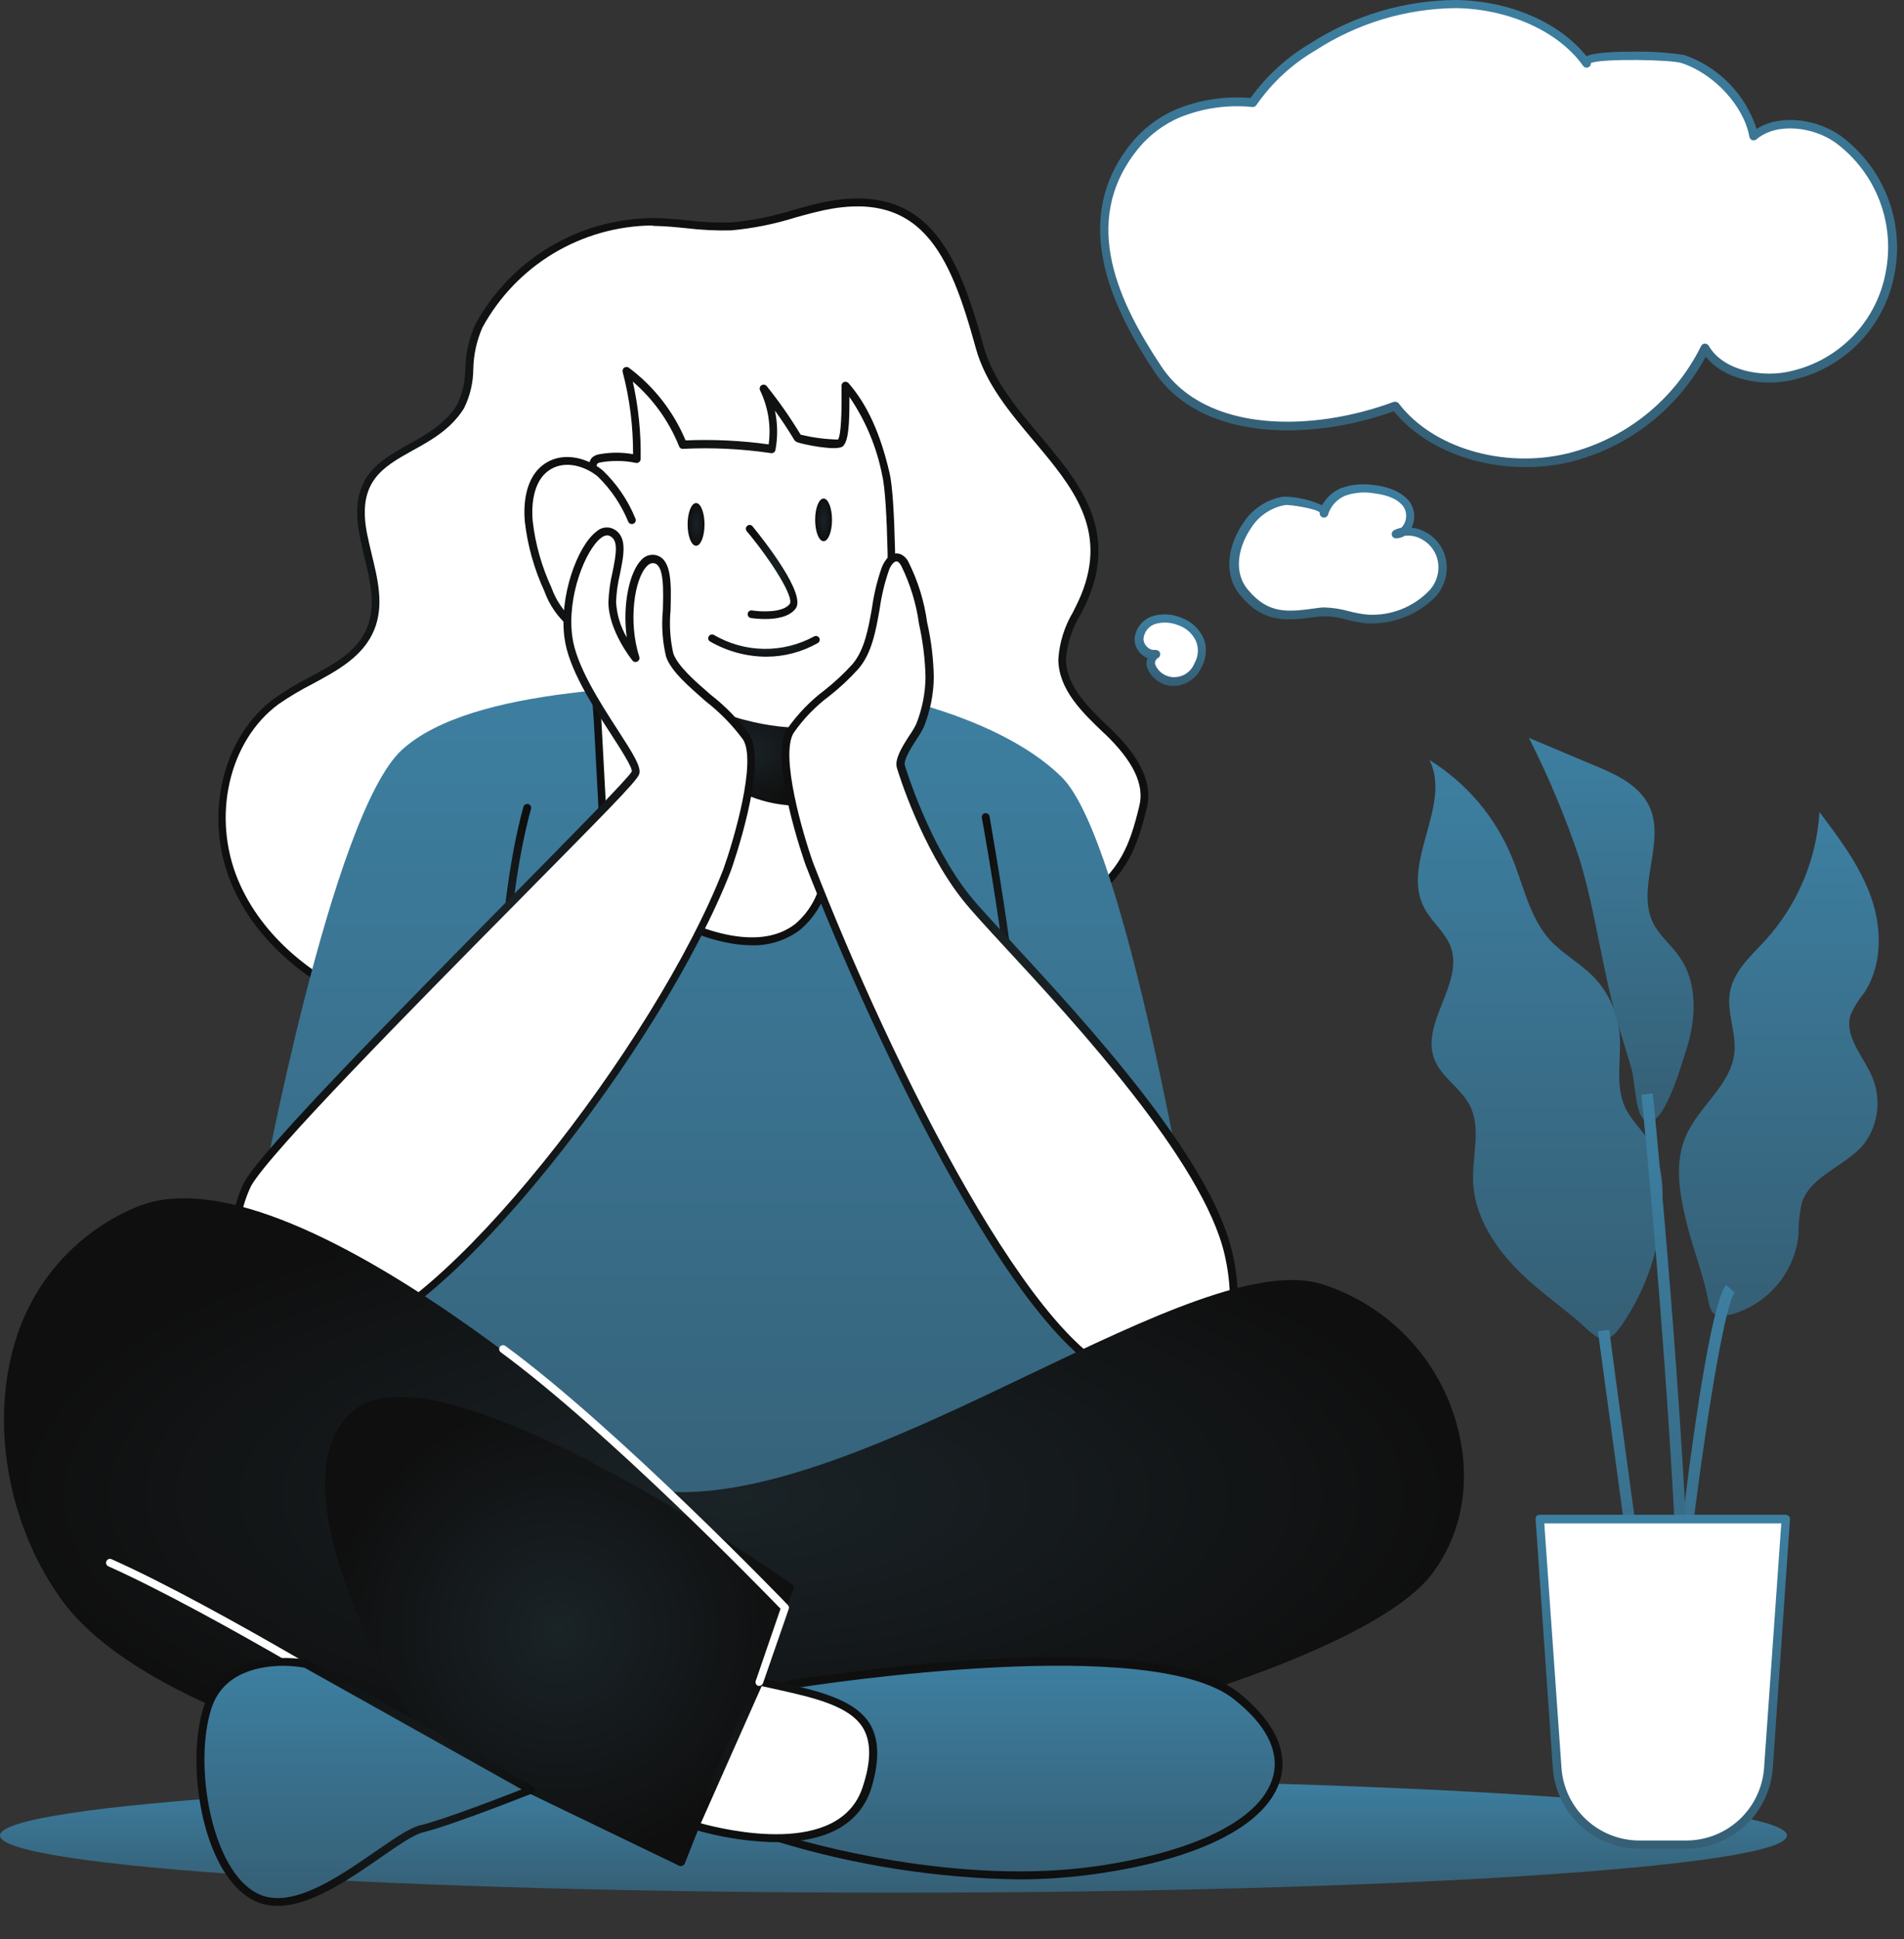 <svg width="55" height="56" viewBox="0 0 55 56" fill="none" xmlns="http://www.w3.org/2000/svg">
<rect x="0" y="0" width="55" height="56" fill="#333333" stroke="none"/>
<path d="M25.81 54.654C40.064 54.654 51.62 53.914 51.62 53.001C51.62 52.087 40.064 51.347 25.81 51.347C11.556 51.347 0 52.087 0 53.001C0 53.914 11.556 54.654 25.81 54.654Z" fill="url(#paint0_linear_759_402)"/>
<path d="M29.954 26.96C30.466 26.654 30.959 26.318 31.431 25.953C32.443 25.169 32.744 24.495 33.037 23.279C33.234 22.459 32.615 21.685 32.005 21.101C31.396 20.516 30.702 19.87 30.692 19.027C30.692 18.378 31.098 17.811 31.344 17.209C32.645 14.04 29.028 12.643 28.305 9.996C27.581 7.35 26.728 5.174 23.487 6.017C22.701 6.219 21.923 6.487 21.115 6.515C20.369 6.552 19.638 6.395 18.896 6.385C17.86 6.386 16.843 6.665 15.953 7.195C15.062 7.725 14.331 8.484 13.835 9.395C13.44 10.141 13.674 11.135 13.303 11.725C12.331 13.272 10.011 12.894 10.503 15.423C10.68 16.323 11.065 17.271 10.722 18.124C10.284 19.211 8.934 19.536 7.986 20.233C6.442 21.372 6.039 23.665 6.777 25.438C7.516 27.211 9.182 28.472 10.993 29.116C12.803 29.76 14.756 29.862 16.678 29.862C21.264 29.88 26.071 29.29 29.954 26.96Z" fill="white"/>
<path d="M16.75 29.985H16.683C14.798 29.985 12.804 29.891 10.963 29.239C8.929 28.516 7.367 27.153 6.681 25.509C5.877 23.579 6.412 21.281 7.924 20.167C8.242 19.945 8.574 19.744 8.919 19.567C9.643 19.177 10.329 18.821 10.61 18.108C10.859 17.476 10.692 16.762 10.523 16.073C10.476 15.872 10.426 15.67 10.389 15.471C10.063 13.805 10.909 13.332 11.804 12.83C12.321 12.542 12.853 12.243 13.204 11.689C13.359 11.362 13.44 11.005 13.44 10.644C13.451 10.204 13.549 9.77 13.729 9.368C14.229 8.45 14.964 7.681 15.86 7.141C16.756 6.602 17.779 6.31 18.825 6.297H18.892C19.218 6.297 19.543 6.332 19.859 6.364C20.272 6.414 20.687 6.434 21.103 6.424C21.722 6.37 22.333 6.248 22.926 6.061L23.455 5.916C26.766 5.066 27.656 7.257 28.41 9.988C28.678 10.965 29.369 11.786 30.038 12.579C31.138 13.885 32.277 15.235 31.444 17.265C31.374 17.436 31.287 17.61 31.195 17.777C30.963 18.159 30.825 18.59 30.792 19.035C30.792 19.816 31.459 20.445 32.035 21.002L32.068 21.03C32.951 21.875 33.296 22.621 33.13 23.318C32.831 24.561 32.523 25.248 31.483 26.053C31.006 26.421 30.508 26.76 29.991 27.068C26.726 29.028 22.389 29.985 16.75 29.985ZM18.83 6.511C17.826 6.523 16.843 6.803 15.983 7.32C15.123 7.838 14.416 8.576 13.935 9.458C13.77 9.835 13.681 10.24 13.672 10.652C13.67 11.049 13.578 11.44 13.4 11.796C13.02 12.397 12.46 12.711 11.908 13.014C11.05 13.494 10.309 13.909 10.603 15.412C10.643 15.608 10.69 15.805 10.737 16.004C10.914 16.727 11.095 17.478 10.814 18.177C10.501 18.956 9.747 19.361 9.018 19.754C8.682 19.925 8.357 20.119 8.046 20.333C6.614 21.39 6.111 23.567 6.875 25.407C7.539 27.001 9.051 28.319 11.023 29.02C12.834 29.665 14.808 29.767 16.671 29.767H16.738C22.334 29.767 26.634 28.819 29.884 26.869C30.392 26.566 30.881 26.234 31.349 25.874C32.344 25.111 32.63 24.452 32.913 23.263C33.06 22.654 32.734 21.977 31.919 21.194L31.886 21.166C31.274 20.58 30.578 19.923 30.571 19.038C30.603 18.556 30.748 18.089 30.996 17.675C31.078 17.511 31.16 17.344 31.23 17.177C32.008 15.277 30.964 14.039 29.859 12.726C29.175 11.915 28.467 11.074 28.186 10.047C27.439 7.341 26.621 5.337 23.508 6.138C23.331 6.182 23.157 6.23 22.983 6.279C22.374 6.471 21.746 6.596 21.11 6.653C20.683 6.662 20.256 6.641 19.832 6.59C19.521 6.558 19.2 6.528 18.884 6.523L18.83 6.511Z" fill="url(#paint1_radial_759_402)"/>
<path d="M7.553 34.448C7.553 34.448 9.582 23.505 11.611 21.652C13.641 19.799 19.025 19.799 21.848 19.71C24.671 19.62 28.811 20.593 30.674 22.445C32.537 24.298 34.467 36.032 34.467 36.032L30.585 35.589L33.057 42.12C33.057 42.12 24.497 46.726 20.525 46.45C16.553 46.174 10.288 40.802 10.288 40.802L10.642 33.565L7.553 34.448Z" fill="url(#paint2_linear_759_402)"/>
<path d="M29.526 33.765C29.511 33.764 29.497 33.761 29.483 33.755C29.47 33.748 29.458 33.739 29.448 33.728C29.438 33.717 29.43 33.704 29.425 33.69C29.42 33.676 29.418 33.661 29.419 33.646C29.593 30.259 28.375 23.678 28.362 23.613C28.36 23.599 28.36 23.584 28.363 23.569C28.366 23.555 28.372 23.541 28.38 23.529C28.388 23.517 28.399 23.506 28.411 23.498C28.424 23.49 28.437 23.484 28.452 23.482C28.466 23.479 28.481 23.479 28.496 23.482C28.51 23.485 28.524 23.491 28.536 23.499C28.549 23.507 28.559 23.518 28.567 23.53C28.575 23.543 28.581 23.556 28.584 23.571C28.584 23.638 29.827 30.244 29.646 33.658C29.645 33.673 29.641 33.688 29.635 33.701C29.629 33.715 29.62 33.727 29.608 33.737C29.597 33.747 29.584 33.755 29.57 33.759C29.556 33.764 29.541 33.766 29.526 33.765Z" fill="url(#paint3_radial_759_402)"/>
<path d="M14.436 31.472C14.406 31.472 14.378 31.461 14.356 31.44C14.335 31.419 14.323 31.39 14.322 31.36C14.322 31.311 14.245 26.454 15.12 23.298C15.129 23.269 15.148 23.245 15.174 23.23C15.2 23.215 15.231 23.211 15.26 23.218C15.274 23.222 15.288 23.229 15.3 23.238C15.312 23.247 15.321 23.258 15.329 23.271C15.336 23.284 15.341 23.298 15.343 23.313C15.345 23.328 15.343 23.343 15.339 23.357C14.471 26.483 14.548 31.316 14.548 31.355C14.549 31.385 14.538 31.414 14.518 31.436C14.497 31.458 14.469 31.471 14.439 31.472H14.436Z" fill="url(#paint4_radial_759_402)"/>
<path d="M23.449 21.109L23.864 25.242C23.864 25.242 23.663 27.595 21.079 27.127C20.316 26.982 19.595 26.669 18.969 26.21C18.343 25.752 17.826 25.159 17.458 24.476C17.336 24.227 17.415 23.685 17.401 23.412L17.269 20.987C17.204 19.771 17.032 18.5 17.07 17.289C17.107 16.078 17.07 14.787 17.117 13.523C17.11 13.45 17.132 13.376 17.177 13.317C17.221 13.276 17.278 13.252 17.338 13.247C17.688 13.184 18.047 13.194 18.393 13.275C18.41 12.417 18.308 11.56 18.089 10.73C18.819 11.275 19.384 12.01 19.723 12.854C20.581 12.812 21.441 12.854 22.29 12.981C22.399 12.391 22.317 11.781 22.056 11.24C22.419 11.687 22.751 12.157 23.051 12.648C23.051 12.72 24.202 12.882 24.282 12.81C24.481 12.633 24.416 11.442 24.441 11.158C25.03 11.897 25.429 12.769 25.605 13.697C25.804 14.546 25.782 18.055 25.787 18.94C25.784 20.246 24.859 21.293 23.449 21.109Z" fill="white"/>
<path d="M21.724 27.296C21.5 27.294 21.277 27.273 21.057 27.231C20.278 27.084 19.542 26.763 18.903 26.293C18.264 25.823 17.739 25.215 17.367 24.515C17.285 24.255 17.259 23.98 17.292 23.71C17.292 23.595 17.292 23.491 17.292 23.409L17.163 20.986C17.14 20.583 17.105 20.168 17.073 19.765C16.99 18.939 16.953 18.109 16.961 17.278C16.979 16.686 16.981 16.077 16.984 15.49C16.984 14.844 16.984 14.175 17.008 13.501C17.003 13.398 17.034 13.297 17.098 13.217C17.161 13.16 17.24 13.125 17.324 13.115C17.643 13.058 17.968 13.058 18.287 13.115C18.291 12.313 18.19 11.513 17.986 10.738C17.98 10.715 17.982 10.691 17.99 10.669C17.999 10.647 18.014 10.628 18.034 10.615C18.053 10.602 18.076 10.595 18.1 10.596C18.123 10.596 18.146 10.604 18.165 10.618C18.889 11.159 19.455 11.883 19.804 12.717C20.606 12.683 21.409 12.721 22.204 12.832C22.276 12.298 22.19 11.755 21.955 11.27C21.943 11.245 21.941 11.216 21.949 11.189C21.956 11.162 21.974 11.139 21.997 11.124C22.021 11.109 22.049 11.104 22.076 11.108C22.104 11.112 22.129 11.126 22.147 11.148C22.504 11.593 22.832 12.062 23.126 12.55C23.481 12.638 23.843 12.685 24.208 12.692C24.305 12.55 24.31 11.802 24.31 11.513C24.31 11.342 24.31 11.205 24.31 11.125C24.312 11.104 24.32 11.083 24.334 11.065C24.348 11.048 24.366 11.035 24.387 11.028C24.409 11.022 24.431 11.022 24.453 11.028C24.474 11.033 24.494 11.045 24.509 11.061C25.051 11.682 25.427 12.506 25.695 13.652C25.875 14.398 25.877 17.164 25.88 18.489V18.92C25.892 19.258 25.832 19.595 25.704 19.907C25.575 20.22 25.38 20.502 25.133 20.733C24.921 20.916 24.673 21.054 24.404 21.137C24.136 21.22 23.853 21.247 23.574 21.215L23.974 25.212C23.911 25.853 23.598 26.443 23.104 26.856C22.706 27.152 22.22 27.308 21.724 27.296ZM17.797 13.312C17.649 13.311 17.502 13.324 17.357 13.351C17.321 13.354 17.287 13.366 17.257 13.386C17.234 13.427 17.225 13.474 17.23 13.52C17.205 14.177 17.205 14.846 17.202 15.49C17.202 16.079 17.202 16.689 17.18 17.283C17.173 18.106 17.21 18.929 17.292 19.748C17.324 20.151 17.359 20.569 17.381 20.974L17.511 23.396V23.717C17.483 23.952 17.5 24.19 17.561 24.418C17.919 25.087 18.422 25.667 19.034 26.115C19.646 26.563 20.351 26.868 21.097 27.007C21.875 27.149 22.502 27.04 22.965 26.686C23.401 26.317 23.681 25.795 23.748 25.227L23.335 21.111C23.333 21.094 23.335 21.076 23.341 21.06C23.348 21.044 23.357 21.03 23.37 21.019C23.383 21.007 23.398 20.998 23.414 20.992C23.43 20.986 23.448 20.985 23.465 20.986C23.733 21.034 24.008 21.021 24.27 20.951C24.533 20.88 24.777 20.752 24.984 20.576C25.208 20.366 25.384 20.111 25.5 19.827C25.617 19.544 25.672 19.238 25.661 18.932V18.502C25.661 17.288 25.661 14.448 25.482 13.717C25.324 12.908 25.002 12.141 24.537 11.461V11.526C24.537 12.205 24.517 12.735 24.348 12.886C24.178 13.038 23.181 12.829 23.037 12.772C23.015 12.766 22.995 12.755 22.977 12.74C22.959 12.726 22.945 12.708 22.935 12.687C22.763 12.404 22.579 12.125 22.385 11.857C22.465 12.231 22.47 12.617 22.4 12.993C22.395 13.022 22.379 13.048 22.356 13.065C22.332 13.082 22.302 13.089 22.273 13.085C21.431 12.96 20.578 12.919 19.727 12.961C19.703 12.963 19.679 12.957 19.659 12.944C19.639 12.931 19.625 12.911 19.617 12.889C19.328 12.167 18.869 11.525 18.279 11.018C18.443 11.753 18.519 12.504 18.506 13.257C18.505 13.274 18.5 13.29 18.493 13.305C18.485 13.32 18.474 13.333 18.461 13.344C18.448 13.355 18.432 13.363 18.415 13.366C18.398 13.37 18.381 13.37 18.364 13.366C18.178 13.326 17.987 13.307 17.797 13.312Z" fill="url(#paint5_radial_759_402)"/>
<path d="M23.616 23.134C23.616 23.134 21.943 23.365 20.759 22.348C19.575 21.331 19.627 20.186 19.627 20.186C19.627 20.186 21.557 21.233 23.447 21.099L23.616 23.134Z" fill="url(#paint6_radial_759_402)"/>
<path d="M23.178 23.266C22.277 23.287 21.397 22.991 20.691 22.43C19.48 21.391 19.52 20.232 19.522 20.192C19.523 20.174 19.528 20.155 19.538 20.14C19.548 20.124 19.561 20.11 19.577 20.101C19.593 20.092 19.612 20.087 19.63 20.087C19.649 20.087 19.667 20.091 19.684 20.1C19.704 20.1 21.609 21.132 23.444 21C23.473 20.998 23.501 21.008 23.523 21.026C23.545 21.045 23.558 21.071 23.561 21.1L23.73 23.134C23.732 23.162 23.723 23.189 23.705 23.211C23.688 23.233 23.663 23.247 23.636 23.251C23.483 23.266 23.331 23.27 23.178 23.266ZM19.746 20.364C19.854 21.109 20.24 21.785 20.828 22.256C21.795 23.087 23.121 23.055 23.496 23.027L23.347 21.207C21.79 21.294 20.253 20.613 19.746 20.364Z" fill="url(#paint7_radial_759_402)"/>
<path d="M22.104 17.875C21.965 17.875 21.828 17.865 21.691 17.846C21.662 17.841 21.636 17.825 21.619 17.801C21.602 17.777 21.594 17.748 21.599 17.719C21.601 17.704 21.606 17.691 21.613 17.678C21.621 17.666 21.631 17.655 21.643 17.646C21.654 17.637 21.668 17.631 21.682 17.628C21.696 17.625 21.711 17.624 21.726 17.627C21.959 17.664 22.611 17.704 22.812 17.44C22.949 17.256 22.288 16.197 21.569 15.336C21.56 15.325 21.553 15.312 21.549 15.298C21.545 15.284 21.544 15.27 21.546 15.256C21.547 15.241 21.552 15.227 21.559 15.215C21.566 15.202 21.575 15.191 21.586 15.182C21.598 15.173 21.61 15.166 21.624 15.162C21.638 15.159 21.653 15.157 21.667 15.159C21.681 15.161 21.695 15.165 21.708 15.172C21.72 15.179 21.732 15.188 21.74 15.2C22.108 15.652 23.29 17.162 22.984 17.572C22.8 17.821 22.407 17.875 22.104 17.875Z" fill="url(#paint8_radial_759_402)"/>
<path d="M18.25 15.024C18.044 14.523 17.737 14.07 17.347 13.694C16.932 13.348 16.305 13.196 15.855 13.477C15.357 13.788 15.233 14.472 15.29 15.074C15.37 15.749 15.554 16.407 15.837 17.024C15.971 17.402 16.2 17.739 16.501 18.004C16.655 18.132 16.846 18.206 17.046 18.216C17.246 18.225 17.443 18.169 17.608 18.056" fill="white"/>
<path d="M17.119 18.332C16.864 18.325 16.619 18.238 16.417 18.083C16.1 17.807 15.859 17.453 15.719 17.056C15.429 16.427 15.241 15.755 15.161 15.067C15.127 14.689 15.114 13.768 15.781 13.361C16.32 13.03 17.007 13.246 17.415 13.587C17.817 13.973 18.135 14.439 18.347 14.955C18.356 14.968 18.362 14.984 18.365 15C18.367 15.016 18.366 15.032 18.362 15.048C18.358 15.064 18.35 15.078 18.34 15.091C18.329 15.103 18.317 15.114 18.302 15.121C18.287 15.128 18.271 15.132 18.255 15.132C18.239 15.133 18.223 15.13 18.208 15.123C18.193 15.117 18.179 15.108 18.168 15.096C18.157 15.084 18.148 15.07 18.143 15.054C17.943 14.568 17.645 14.128 17.268 13.761C16.92 13.47 16.343 13.281 15.9 13.555C15.325 13.905 15.363 14.783 15.388 15.047C15.464 15.71 15.647 16.356 15.927 16.962C16.054 17.322 16.27 17.644 16.557 17.897C16.69 18.009 16.856 18.075 17.03 18.084C17.204 18.094 17.376 18.048 17.521 17.952C17.533 17.942 17.546 17.935 17.56 17.93C17.575 17.926 17.589 17.924 17.604 17.926C17.619 17.927 17.634 17.931 17.647 17.938C17.66 17.945 17.671 17.955 17.681 17.966C17.7 17.989 17.709 18.019 17.707 18.049C17.704 18.078 17.691 18.106 17.668 18.126C17.515 18.258 17.321 18.331 17.119 18.332Z" fill="url(#paint9_radial_759_402)"/>
<path d="M20.107 15.76C20.242 15.76 20.351 15.484 20.351 15.143C20.351 14.803 20.242 14.526 20.107 14.526C19.972 14.526 19.863 14.803 19.863 15.143C19.863 15.484 19.972 15.76 20.107 15.76Z" fill="url(#paint10_radial_759_402)"/>
<path d="M23.791 15.628C23.925 15.628 24.034 15.352 24.034 15.011C24.034 14.671 23.925 14.395 23.791 14.395C23.656 14.395 23.547 14.671 23.547 15.011C23.547 15.352 23.656 15.628 23.791 15.628Z" fill="url(#paint11_radial_759_402)"/>
<path d="M21.002 25.125C21.002 25.125 22.069 22.121 21.557 21.29C21.044 20.459 19.619 19.671 19.343 18.92C19.067 18.169 19.54 16.351 18.948 16.152C18.356 15.953 17.921 17.644 18.356 18.997C18.356 18.997 17.682 18.169 17.682 17.378C17.682 16.587 18.197 15.6 17.642 15.361C17.087 15.122 16.22 16.943 16.419 18.405C16.617 19.867 18.473 21.922 18.356 22.317C18.239 22.713 8.08 32.566 7.164 34.18C6.314 35.672 6.844 39.037 9.768 38.681C12.693 38.326 19.027 30.223 21.002 25.125Z" fill="white"/>
<path d="M9.336 38.823C8.919 38.838 8.505 38.744 8.135 38.552C7.765 38.359 7.451 38.074 7.224 37.724C6.897 37.186 6.711 36.575 6.682 35.947C6.653 35.318 6.782 34.693 7.057 34.127C7.629 33.133 11.561 29.153 14.72 25.948C16.486 24.157 18.154 22.466 18.249 22.279C18.276 22.17 17.928 21.63 17.647 21.195C17.102 20.354 16.423 19.305 16.306 18.422C16.145 17.231 16.677 15.768 17.224 15.353C17.285 15.296 17.36 15.256 17.442 15.239C17.524 15.223 17.609 15.229 17.687 15.259C18.137 15.453 18.023 16.005 17.911 16.562C17.846 16.83 17.807 17.104 17.796 17.38C17.816 17.742 17.922 18.094 18.105 18.407C17.975 17.47 18.182 16.517 18.525 16.169C18.58 16.105 18.653 16.059 18.734 16.036C18.816 16.013 18.902 16.014 18.983 16.04C19.41 16.181 19.39 16.885 19.37 17.626C19.33 18.042 19.357 18.462 19.45 18.87C19.587 19.243 20.067 19.661 20.532 20.063C20.958 20.394 21.336 20.784 21.654 21.22C22.188 22.085 21.156 25.027 21.109 25.152C20.156 27.607 18.125 30.897 15.824 33.739C13.36 36.776 11.153 38.614 9.773 38.781C9.628 38.804 9.482 38.818 9.336 38.823ZM17.543 15.458C17.477 15.463 17.414 15.489 17.363 15.532C16.918 15.87 16.369 17.221 16.533 18.392C16.645 19.223 17.336 20.292 17.841 21.073C18.306 21.792 18.527 22.148 18.465 22.352C18.403 22.555 17.443 23.513 14.884 26.107C11.9 29.126 7.814 33.264 7.256 34.239C7.001 34.768 6.882 35.353 6.91 35.94C6.938 36.527 7.113 37.097 7.418 37.599C7.771 38.129 8.463 38.728 9.751 38.572C12.633 38.221 18.953 30.116 20.9 25.087C21.194 24.264 21.863 21.993 21.465 21.357C21.158 20.941 20.796 20.569 20.388 20.253C19.89 19.812 19.393 19.395 19.241 18.964C19.137 18.529 19.105 18.079 19.147 17.634C19.164 17.034 19.184 16.355 18.915 16.268C18.888 16.268 18.803 16.229 18.692 16.343C18.323 16.706 18.142 17.959 18.468 18.969C18.475 18.994 18.474 19.021 18.464 19.045C18.454 19.07 18.436 19.09 18.413 19.102C18.39 19.114 18.363 19.119 18.337 19.114C18.312 19.109 18.288 19.096 18.271 19.076C18.244 19.041 17.575 18.206 17.575 17.385C17.586 17.094 17.626 16.805 17.694 16.522C17.811 15.945 17.863 15.584 17.605 15.473C17.584 15.463 17.562 15.458 17.54 15.458H17.543Z" fill="url(#paint12_radial_759_402)"/>
<path d="M23.38 24.949C23.38 24.949 22.313 21.944 22.837 21.109C23.308 20.363 24.146 19.915 24.718 19.246C25.322 18.537 25.238 17.304 25.581 16.428C25.65 16.249 25.802 16.035 25.984 16.102C26.059 16.14 26.119 16.202 26.153 16.279C26.42 16.82 26.598 17.4 26.68 17.998C26.795 18.511 26.858 19.034 26.869 19.559C26.861 20.034 26.767 20.502 26.59 20.942C26.481 21.221 25.946 21.828 26.038 22.136C26.158 22.531 26.829 24.548 27.936 25.931C29.043 27.314 34.698 32.743 35.491 36.185C35.912 37.998 35.638 40.179 32.713 39.823C29.789 39.468 25.357 30.047 23.38 24.949Z" fill="white"/>
<path d="M33.303 39.981C33.098 39.98 32.893 39.968 32.689 39.944C29.684 39.578 25.228 29.996 23.276 24.989C23.231 24.865 22.196 21.925 22.733 21.058C23.034 20.625 23.402 20.243 23.823 19.926C24.11 19.7 24.378 19.451 24.623 19.18C24.974 18.77 25.086 18.143 25.191 17.538C25.246 17.15 25.338 16.768 25.467 16.397C25.561 16.148 25.76 15.899 26.016 16.004C26.117 16.05 26.199 16.132 26.245 16.233C26.518 16.78 26.7 17.368 26.782 17.974C26.901 18.494 26.965 19.026 26.974 19.56C26.968 20.048 26.871 20.53 26.69 20.983C26.627 21.114 26.554 21.239 26.471 21.358C26.32 21.592 26.093 21.945 26.14 22.105C26.168 22.197 26.829 24.378 28.016 25.86C28.25 26.151 28.685 26.621 29.237 27.218C31.378 29.538 34.957 33.418 35.596 36.158C35.778 36.944 35.962 38.397 35.168 39.28C34.748 39.747 34.124 39.981 33.303 39.981ZM23.487 24.91C25.725 30.685 30.03 39.392 32.716 39.717C33.766 39.844 34.532 39.648 34.997 39.13C35.723 38.325 35.544 36.959 35.372 36.216C34.753 33.545 31.045 29.528 29.055 27.379C28.501 26.778 28.061 26.302 27.827 26.007C26.613 24.489 25.937 22.276 25.909 22.174C25.832 21.925 26.063 21.557 26.267 21.241C26.342 21.136 26.409 21.024 26.466 20.908C26.637 20.48 26.728 20.024 26.735 19.563C26.724 19.045 26.661 18.529 26.548 18.023C26.469 17.439 26.296 16.871 26.036 16.342C26.004 16.288 25.966 16.23 25.924 16.215C25.825 16.178 25.713 16.355 25.675 16.477C25.552 16.834 25.464 17.202 25.412 17.576C25.3 18.21 25.186 18.866 24.793 19.317C24.54 19.597 24.263 19.856 23.967 20.09C23.563 20.389 23.211 20.752 22.925 21.164C22.527 21.816 23.196 24.094 23.487 24.91Z" fill="url(#paint13_radial_759_402)"/>
<path d="M19.379 43.184C19.379 43.184 8.523 32.948 3.935 34.977C-0.654 37.007 -0.564 42.831 1.905 46.184C4.375 49.536 13.555 52.272 21.145 51.568C28.735 50.864 39.233 48.036 41.264 45.39C43.296 42.744 41.792 38.33 38.176 37.183C34.56 36.037 25.291 43.448 19.379 43.184Z" fill="url(#paint14_radial_759_402)"/>
<path d="M18.713 51.784C11.834 51.784 4.104 49.352 1.819 46.248C0.309 44.202 -0.26 41.359 0.364 39.009C0.592 38.094 1.03 37.244 1.642 36.527C2.254 35.809 3.025 35.244 3.893 34.875C8.419 32.886 18.666 42.366 19.424 43.082C22.408 43.199 26.32 41.324 29.78 39.67C33.179 38.046 36.388 36.507 38.208 37.086C39.106 37.376 39.922 37.877 40.586 38.547C41.25 39.218 41.743 40.038 42.023 40.939C42.541 42.583 42.294 44.231 41.352 45.465C39.332 48.096 28.837 50.969 21.155 51.682C20.352 51.75 19.543 51.784 18.713 51.784ZM5.318 34.821C4.859 34.809 4.404 34.894 3.98 35.069C3.144 35.425 2.401 35.969 1.81 36.659C1.22 37.349 0.797 38.167 0.575 39.049C-0.032 41.339 0.525 44.11 1.995 46.104C4.517 49.529 13.818 52.123 21.133 51.444C28.773 50.732 39.191 47.897 41.178 45.308C42.078 44.134 42.309 42.558 41.814 40.983C41.545 40.116 41.07 39.325 40.431 38.679C39.791 38.034 39.006 37.551 38.141 37.273C36.4 36.723 33.234 38.24 29.874 39.847C26.375 41.518 22.413 43.413 19.374 43.279C19.348 43.277 19.324 43.267 19.305 43.249C19.205 43.169 10.287 34.821 5.318 34.821Z" fill="url(#paint15_radial_759_402)"/>
<path d="M12.657 50.385L19.678 53.772L22.821 45.831C22.821 45.831 12.761 38.768 10.29 40.803C7.817 42.837 11.861 49.768 12.657 50.385Z" fill="url(#paint16_radial_759_402)"/>
<path d="M19.677 53.881C19.662 53.885 19.646 53.885 19.63 53.881L12.609 50.494L12.589 50.481C11.955 49.984 9.428 45.801 9.391 42.908C9.376 41.914 9.657 41.19 10.219 40.727C12.726 38.668 22.47 45.453 22.883 45.751C22.903 45.765 22.918 45.786 22.925 45.809C22.932 45.832 22.931 45.857 22.923 45.88L19.779 53.814C19.771 53.834 19.756 53.851 19.738 53.862C19.72 53.874 19.699 53.881 19.677 53.881ZM12.714 50.292L19.618 53.622L22.687 45.873C21.784 45.249 12.632 39.019 10.359 40.899C9.861 41.317 9.598 41.993 9.613 42.908C9.657 45.654 12.102 49.795 12.714 50.292Z" fill="url(#paint17_radial_759_402)"/>
<path d="M22.468 53.068C22.468 53.068 27.265 54.659 31.732 53.993C36.763 53.247 38.263 50.993 35.711 48.964C33.159 46.935 22.739 48.656 22.739 48.656L22.468 53.068Z" fill="url(#paint18_linear_759_402)"/>
<path d="M29.432 54.269C27.058 54.234 24.701 53.866 22.431 53.174C22.407 53.166 22.387 53.151 22.373 53.13C22.359 53.109 22.352 53.085 22.354 53.06L22.62 48.648C22.621 48.623 22.631 48.598 22.648 48.579C22.666 48.56 22.689 48.548 22.714 48.544C23.14 48.471 33.207 46.838 35.776 48.874C36.788 49.678 37.208 50.538 36.99 51.361C36.641 52.66 34.731 53.662 31.75 54.097C30.982 54.211 30.207 54.268 29.432 54.269ZM22.59 52.985C23.247 53.189 27.648 54.478 31.722 53.881C34.609 53.45 36.447 52.51 36.773 51.302C36.97 50.573 36.577 49.797 35.639 49.063C33.272 47.186 23.868 48.601 22.846 48.763L22.59 52.985Z" fill="url(#paint19_radial_759_402)"/>
<path d="M20.087 52.731C20.087 52.731 24.23 54.037 25.026 51.654C25.822 49.272 24.098 49.05 21.937 48.565L20.087 52.731Z" fill="white"/>
<path d="M22.415 53.191H22.256C21.51 53.163 20.77 53.041 20.055 52.831C20.039 52.826 20.025 52.818 20.013 52.808C20.001 52.797 19.991 52.784 19.985 52.769C19.977 52.755 19.974 52.739 19.974 52.723C19.974 52.707 19.977 52.691 19.985 52.677L21.843 48.521C21.853 48.497 21.872 48.477 21.895 48.465C21.919 48.453 21.946 48.45 21.972 48.456L22.345 48.538C23.618 48.819 24.72 49.061 25.153 49.822C25.402 50.279 25.402 50.891 25.153 51.689C24.802 52.694 23.865 53.191 22.415 53.191ZM20.244 52.649C20.927 52.836 24.243 53.644 24.917 51.61C25.165 50.864 25.165 50.322 24.946 49.924C24.563 49.252 23.506 49.018 22.285 48.75L22.002 48.688L20.244 52.649Z" fill="url(#paint20_radial_759_402)"/>
<path d="M11.646 49.94C11.625 49.938 11.605 49.932 11.587 49.922C11.534 49.887 6.197 46.6 3.131 45.229C3.117 45.223 3.105 45.215 3.095 45.204C3.084 45.193 3.076 45.181 3.071 45.167C3.066 45.153 3.063 45.138 3.064 45.123C3.064 45.108 3.067 45.094 3.074 45.08C3.08 45.066 3.088 45.054 3.099 45.044C3.11 45.033 3.122 45.025 3.136 45.02C3.15 45.015 3.165 45.012 3.18 45.013C3.195 45.013 3.209 45.017 3.223 45.023C6.307 46.398 11.654 49.696 11.708 49.728C11.721 49.736 11.733 49.746 11.742 49.758C11.751 49.77 11.757 49.784 11.76 49.799C11.764 49.813 11.764 49.828 11.762 49.843C11.759 49.858 11.754 49.872 11.746 49.885C11.735 49.902 11.72 49.916 11.703 49.925C11.686 49.935 11.666 49.94 11.646 49.94Z" fill="white"/>
<path d="M8.834 48.035C8.834 48.035 6.596 47.595 6.009 49.279C5.422 50.962 6.009 54.253 7.501 54.837C8.993 55.422 11.296 53.029 12.179 52.808C13.062 52.587 15.33 51.686 15.33 51.686L8.834 48.035Z" fill="url(#paint21_linear_759_402)"/>
<path d="M8.018 55.034C7.83 55.036 7.644 55.003 7.468 54.937C5.864 54.323 5.319 50.933 5.901 49.235C6.501 47.494 8.831 47.922 8.853 47.924L8.888 47.937L15.392 51.58C15.411 51.59 15.427 51.605 15.438 51.624C15.448 51.644 15.452 51.665 15.449 51.687C15.448 51.708 15.441 51.728 15.428 51.745C15.416 51.763 15.399 51.776 15.379 51.784C15.285 51.821 13.094 52.692 12.213 52.913C11.942 52.98 11.505 53.284 10.995 53.637C10.08 54.271 8.975 55.034 8.018 55.034ZM8.202 48.101C7.523 48.101 6.461 48.277 6.115 49.309C5.844 50.108 5.834 51.336 6.093 52.441C6.374 53.647 6.906 54.48 7.55 54.726C8.5 55.089 9.811 54.179 10.865 53.448C11.393 53.085 11.848 52.769 12.159 52.702C12.863 52.525 14.479 51.903 15.071 51.67L8.794 48.155C8.598 48.122 8.4 48.104 8.202 48.101Z" fill="url(#paint22_radial_759_402)"/>
<path d="M21.938 48.681H21.901C21.887 48.676 21.874 48.669 21.862 48.659C21.851 48.649 21.842 48.637 21.836 48.624C21.829 48.61 21.825 48.596 21.825 48.581C21.824 48.566 21.826 48.551 21.831 48.537L22.547 46.453C22.03 45.92 17.524 41.292 14.465 39.047C14.441 39.029 14.425 39.002 14.42 38.972C14.416 38.943 14.423 38.913 14.441 38.889C14.459 38.864 14.486 38.848 14.515 38.844C14.545 38.84 14.575 38.847 14.599 38.865C17.847 41.247 22.709 46.294 22.759 46.346C22.773 46.361 22.783 46.379 22.788 46.399C22.792 46.42 22.791 46.441 22.784 46.46L22.038 48.611C22.029 48.631 22.016 48.648 21.998 48.661C21.98 48.673 21.96 48.68 21.938 48.681Z" fill="white"/>
<path d="M22.136 18.962C21.564 18.96 21.004 18.808 20.509 18.522C20.497 18.515 20.486 18.505 20.478 18.493C20.469 18.481 20.463 18.467 20.46 18.453C20.457 18.439 20.457 18.424 20.46 18.41C20.463 18.396 20.469 18.382 20.477 18.37C20.485 18.358 20.495 18.348 20.507 18.34C20.518 18.331 20.532 18.326 20.546 18.323C20.56 18.32 20.575 18.32 20.589 18.322C20.603 18.325 20.616 18.33 20.628 18.338C21.066 18.592 21.561 18.729 22.067 18.736C22.573 18.743 23.072 18.619 23.516 18.378C23.528 18.371 23.542 18.366 23.557 18.365C23.571 18.363 23.585 18.364 23.599 18.368C23.613 18.372 23.626 18.379 23.637 18.388C23.649 18.396 23.658 18.408 23.665 18.42C23.672 18.433 23.677 18.447 23.678 18.461C23.68 18.475 23.679 18.49 23.675 18.503C23.671 18.517 23.664 18.53 23.655 18.542C23.646 18.553 23.635 18.562 23.623 18.569C23.169 18.826 22.657 18.962 22.136 18.962Z" fill="url(#paint23_radial_759_402)"/>
<path d="M34.051 3.268C33.53 3.488 33.074 3.837 32.725 4.283C31.099 6.354 32.148 8.702 33.439 10.649C34.827 12.743 38.085 12.552 40.306 11.726C41.35 13.096 43.472 13.658 45.317 13.218C46.163 13.006 46.952 12.612 47.631 12.065C48.31 11.517 48.862 10.829 49.249 10.047C49.677 10.793 50.855 11.075 51.798 10.828C55.088 9.973 55.576 5.824 53.096 4.026C52.415 3.529 51.288 3.392 50.654 3.932C50.495 3.027 49.629 2.037 48.607 1.694C48.311 1.597 45.598 1.505 45.829 1.828C45.058 0.749 43.549 0.134 42.059 0.109C40.589 0.119 39.152 0.55 37.921 1.353C37.229 1.755 36.635 2.304 36.18 2.962C35.456 2.892 34.726 2.997 34.051 3.268Z" fill="white"/>
<path d="M44.05 13.487C42.545 13.487 41.086 12.89 40.265 11.875C37.852 12.743 34.682 12.751 33.336 10.719C32.195 8.993 30.877 6.436 32.63 4.198C32.99 3.736 33.462 3.373 34.003 3.146C34.675 2.876 35.402 2.768 36.124 2.83C36.587 2.185 37.18 1.645 37.865 1.243C39.121 0.439 40.579 0.008 42.07 0C43.62 0.027 45.042 0.644 45.828 1.624C45.962 1.559 46.298 1.49 47.191 1.492C47.681 1.483 48.171 1.515 48.656 1.589C49.145 1.759 49.588 2.04 49.95 2.41C50.312 2.781 50.584 3.23 50.742 3.723C51.456 3.27 52.528 3.457 53.18 3.929C53.786 4.38 54.253 4.992 54.527 5.696C54.801 6.4 54.87 7.167 54.727 7.909C54.593 8.642 54.248 9.321 53.735 9.863C53.222 10.404 52.562 10.784 51.837 10.958C50.964 11.184 49.82 10.99 49.273 10.299C48.868 11.051 48.31 11.71 47.636 12.234C46.961 12.758 46.185 13.134 45.356 13.34C44.928 13.441 44.49 13.491 44.05 13.487ZM40.307 11.602C40.326 11.602 40.345 11.607 40.363 11.615C40.38 11.624 40.395 11.636 40.407 11.652C41.386 12.935 43.438 13.542 45.289 13.091C46.117 12.886 46.89 12.502 47.555 11.966C48.22 11.431 48.76 10.758 49.138 9.993C49.148 9.972 49.164 9.955 49.183 9.942C49.203 9.93 49.225 9.923 49.248 9.923C49.27 9.923 49.292 9.928 49.312 9.939C49.332 9.95 49.348 9.966 49.36 9.985C49.773 10.711 50.931 10.925 51.767 10.709C52.447 10.548 53.065 10.192 53.546 9.685C54.026 9.178 54.349 8.541 54.473 7.854C54.608 7.159 54.544 6.44 54.288 5.78C54.032 5.12 53.594 4.545 53.026 4.123C52.399 3.668 51.329 3.519 50.737 4.024C50.721 4.038 50.7 4.048 50.678 4.052C50.657 4.056 50.634 4.054 50.613 4.046C50.593 4.039 50.575 4.026 50.561 4.01C50.547 3.993 50.538 3.973 50.534 3.952C50.377 3.064 49.514 2.126 48.571 1.82C48.28 1.723 46.291 1.684 45.955 1.82C45.957 1.848 45.95 1.875 45.935 1.898C45.92 1.92 45.898 1.938 45.872 1.947C45.847 1.956 45.819 1.956 45.793 1.948C45.767 1.939 45.744 1.922 45.729 1.9C45.025 0.905 43.585 0.259 42.058 0.234C40.612 0.248 39.201 0.674 37.989 1.462C37.316 1.856 36.737 2.393 36.293 3.034C36.281 3.053 36.263 3.068 36.243 3.078C36.223 3.088 36.201 3.092 36.179 3.091C35.472 3.018 34.759 3.118 34.1 3.382C33.598 3.593 33.159 3.929 32.826 4.36C31.19 6.444 32.351 8.779 33.545 10.577C34.831 12.52 37.93 12.472 40.26 11.604C40.275 11.601 40.291 11.6 40.307 11.602Z" fill="url(#paint24_linear_759_402)"/>
<path d="M38.794 14.201C39.085 14.101 39.396 14.074 39.7 14.124C39.882 14.13 40.06 14.174 40.223 14.255C40.386 14.335 40.53 14.45 40.645 14.592C40.839 14.898 40.675 15.417 40.312 15.422C40.809 15.174 41.488 15.547 41.63 16.094C41.926 17.235 40.453 17.947 39.493 17.874C39.013 17.84 38.548 17.611 38.071 17.678C37.198 17.8 36.579 17.892 35.922 17.108C35.45 16.541 35.614 15.755 36.002 15.188C36.121 14.997 36.279 14.834 36.467 14.708C36.654 14.583 36.866 14.499 37.088 14.462C37.228 14.442 38.295 14.579 38.218 14.835C38.259 14.693 38.333 14.562 38.433 14.452C38.533 14.342 38.657 14.256 38.794 14.201Z" fill="white"/>
<path d="M39.623 18.002C39.576 18.005 39.53 18.005 39.483 18.002C39.286 17.982 39.091 17.946 38.899 17.895C38.637 17.814 38.362 17.783 38.088 17.803C37.205 17.928 36.519 18.025 35.828 17.191C35.283 16.537 35.527 15.669 35.9 15.122C36.028 14.916 36.199 14.74 36.401 14.605C36.603 14.47 36.831 14.38 37.071 14.341C37.458 14.344 37.839 14.429 38.19 14.59C38.313 14.365 38.51 14.189 38.747 14.093C39.058 13.984 39.391 13.956 39.715 14.011C40.212 14.073 40.568 14.259 40.749 14.533C40.812 14.639 40.847 14.759 40.851 14.881C40.856 15.004 40.831 15.126 40.777 15.237C40.891 15.25 41.003 15.281 41.108 15.329C41.263 15.399 41.4 15.502 41.511 15.63C41.622 15.759 41.703 15.911 41.749 16.075C41.802 16.273 41.805 16.48 41.758 16.679C41.711 16.878 41.616 17.063 41.481 17.216C41.24 17.465 40.951 17.664 40.632 17.799C40.313 17.934 39.969 18.003 39.623 18.002ZM38.257 17.54C38.496 17.548 38.733 17.584 38.964 17.649C39.142 17.697 39.324 17.73 39.508 17.748C39.84 17.768 40.172 17.715 40.48 17.593C40.789 17.471 41.068 17.283 41.297 17.042C41.408 16.92 41.486 16.771 41.524 16.61C41.563 16.449 41.559 16.281 41.515 16.122C41.479 15.996 41.415 15.879 41.329 15.78C41.244 15.68 41.137 15.6 41.018 15.545C40.88 15.479 40.727 15.454 40.575 15.473C40.501 15.52 40.415 15.545 40.327 15.545C40.298 15.546 40.271 15.537 40.248 15.52C40.226 15.503 40.211 15.478 40.205 15.451C40.199 15.423 40.202 15.394 40.214 15.368C40.227 15.343 40.247 15.322 40.272 15.309C40.337 15.277 40.405 15.253 40.476 15.239C40.51 15.21 40.537 15.174 40.558 15.135C40.598 15.062 40.619 14.979 40.619 14.896C40.619 14.812 40.598 14.73 40.558 14.657C40.416 14.436 40.13 14.299 39.702 14.247C39.419 14.197 39.128 14.22 38.857 14.314C38.738 14.364 38.632 14.44 38.545 14.537C38.459 14.633 38.396 14.747 38.359 14.871C38.347 14.899 38.325 14.921 38.297 14.934C38.27 14.947 38.238 14.949 38.209 14.94C38.18 14.931 38.155 14.912 38.139 14.886C38.123 14.86 38.118 14.829 38.123 14.799C38.048 14.694 37.273 14.568 37.128 14.583C36.924 14.618 36.73 14.697 36.559 14.813C36.387 14.929 36.242 15.08 36.133 15.257C35.81 15.732 35.591 16.48 36.047 17.027C36.651 17.753 37.215 17.674 38.068 17.555C38.131 17.546 38.194 17.541 38.257 17.54Z" fill="url(#paint25_linear_759_402)"/>
<path d="M34.076 17.941C33.841 17.84 33.577 17.824 33.33 17.897C33.21 17.934 33.103 18.008 33.025 18.107C32.947 18.207 32.901 18.328 32.893 18.454C32.893 18.517 32.906 18.578 32.932 18.636C32.958 18.693 32.996 18.744 33.043 18.785C33.09 18.827 33.145 18.858 33.205 18.877C33.265 18.895 33.328 18.901 33.39 18.894C32.808 19.274 34.056 20.267 34.609 19.207C34.671 19.091 34.707 18.963 34.714 18.831C34.72 18.7 34.697 18.568 34.646 18.447C34.595 18.325 34.517 18.217 34.419 18.129C34.32 18.042 34.203 17.978 34.076 17.941Z" fill="white"/>
<path d="M33.933 19.806C33.898 19.809 33.862 19.809 33.826 19.806C33.669 19.79 33.52 19.729 33.397 19.63C33.273 19.532 33.179 19.401 33.128 19.252C33.109 19.169 33.116 19.082 33.148 19.003C33.093 18.982 33.043 18.953 32.998 18.916C32.93 18.862 32.875 18.794 32.836 18.716C32.797 18.638 32.776 18.553 32.774 18.466C32.782 18.314 32.836 18.167 32.93 18.047C33.023 17.926 33.151 17.837 33.297 17.792C33.568 17.711 33.859 17.727 34.12 17.837C34.265 17.888 34.398 17.969 34.511 18.074C34.623 18.179 34.713 18.307 34.774 18.448C34.823 18.581 34.843 18.722 34.831 18.863C34.82 19.004 34.779 19.141 34.709 19.264C34.644 19.418 34.536 19.551 34.399 19.646C34.262 19.742 34.1 19.798 33.933 19.806ZM33.391 18.769C33.416 18.769 33.439 18.776 33.46 18.789C33.48 18.802 33.496 18.821 33.506 18.844C33.517 18.871 33.518 18.9 33.509 18.928C33.501 18.956 33.483 18.98 33.458 18.995C33.424 19.013 33.397 19.041 33.381 19.076C33.364 19.11 33.36 19.15 33.369 19.187C33.41 19.288 33.478 19.375 33.566 19.44C33.654 19.504 33.758 19.543 33.866 19.552C34.002 19.563 34.138 19.53 34.253 19.457C34.368 19.385 34.456 19.277 34.505 19.15C34.558 19.058 34.59 18.955 34.6 18.85C34.609 18.744 34.594 18.637 34.558 18.538C34.511 18.425 34.44 18.324 34.351 18.241C34.262 18.158 34.156 18.095 34.04 18.055C33.832 17.969 33.601 17.954 33.384 18.013C33.287 18.042 33.202 18.1 33.139 18.178C33.076 18.257 33.038 18.353 33.031 18.453C33.033 18.502 33.046 18.549 33.069 18.592C33.092 18.635 33.124 18.672 33.162 18.702C33.19 18.727 33.224 18.746 33.26 18.757C33.296 18.768 33.334 18.77 33.371 18.764L33.391 18.769Z" fill="url(#paint26_linear_759_402)"/>
<path d="M48.022 34.638C48.062 34.074 47.942 33.509 47.676 33.009C47.457 32.646 47.124 32.36 46.945 31.977C46.636 31.316 46.853 30.537 46.781 29.811C46.715 29.202 46.447 28.633 46.02 28.195C45.639 27.812 45.149 27.548 44.776 27.148C44.182 26.491 44.01 25.566 43.672 24.748C43.192 23.588 42.361 22.609 41.294 21.947C41.944 23.253 40.466 24.912 41.135 26.207C41.347 26.618 41.752 26.916 41.909 27.352C42.284 28.401 41.031 29.54 41.434 30.585C41.633 31.104 42.18 31.405 42.448 31.9C42.799 32.564 42.523 33.37 42.553 34.121C42.593 35.156 43.222 36.083 43.97 36.8C44.435 37.247 44.965 37.633 45.463 38.043C46.065 38.54 46.318 39.038 46.85 38.259C47.584 37.192 47.991 35.934 48.022 34.638Z" fill="url(#paint27_linear_759_402)"/>
<path d="M48.701 35.23C48.507 34.429 48.368 33.559 48.701 32.803C49.069 31.947 49.989 31.343 50.099 30.418C50.168 29.813 49.85 29.199 49.982 28.6C50.114 28 50.591 27.593 50.994 27.152C51.922 26.132 52.474 24.826 52.558 23.449C53.14 24.218 53.73 25.004 54.051 25.914C54.371 26.824 54.374 27.903 53.834 28.692C53.679 28.878 53.551 29.086 53.456 29.308C53.275 29.898 53.779 30.45 54.041 31.01C54.195 31.329 54.26 31.685 54.227 32.039C54.195 32.392 54.067 32.73 53.857 33.017C53.327 33.678 52.305 33.934 52.046 34.74C51.98 35.04 51.949 35.346 51.954 35.653C51.899 36.184 51.686 36.687 51.342 37.097C50.999 37.506 50.541 37.804 50.027 37.951C49.4 38.102 49.412 37.854 49.3 37.329C49.136 36.62 48.865 35.936 48.701 35.23Z" fill="url(#paint28_linear_759_402)"/>
<path d="M46.713 29.468C46.268 27.928 46.092 26.319 45.621 24.787C45.221 23.593 44.734 22.429 44.164 21.306L46.074 22.111C46.686 22.36 47.35 22.674 47.638 23.273C48.136 24.315 47.238 25.648 47.765 26.677C47.952 27.038 48.288 27.297 48.511 27.628C49.073 28.418 48.989 29.503 48.678 30.421C48.546 30.816 47.969 32.858 47.452 32.291C47.243 32.064 47.225 31.216 47.139 30.908C47.007 30.418 46.843 29.948 46.713 29.468Z" fill="url(#paint29_linear_759_402)"/>
<path d="M47.743 49.915C47.365 47.401 46.172 38.532 46.159 38.443L46.487 38.4C46.487 38.49 47.691 47.353 48.072 49.868L47.743 49.915Z" fill="url(#paint30_linear_759_402)"/>
<path d="M48.204 52.294H47.873C47.895 49.31 49.141 37.89 49.863 37.106L50.111 37.328C49.616 37.845 48.224 48.203 48.204 52.294Z" fill="url(#paint31_linear_759_402)"/>
<path d="M48.84 51.725L48.509 51.71C48.795 45.269 47.43 31.742 47.415 31.608L47.743 31.573C47.758 31.71 49.126 45.259 48.84 51.725Z" fill="url(#paint32_linear_759_402)"/>
<path d="M44.476 43.853H51.583L51.086 51.048C51.045 51.648 50.778 52.21 50.338 52.621C49.899 53.031 49.32 53.259 48.718 53.259H47.343C46.742 53.26 46.162 53.031 45.722 52.621C45.282 52.211 45.015 51.648 44.973 51.048L44.476 43.853Z" fill="white"/>
<path d="M48.717 53.382H47.342C46.711 53.378 46.105 53.137 45.644 52.706C45.183 52.275 44.901 51.686 44.855 51.057L44.358 43.862C44.356 43.827 44.369 43.793 44.392 43.768C44.416 43.749 44.445 43.739 44.474 43.74H51.582C51.599 43.74 51.616 43.744 51.632 43.751C51.648 43.758 51.662 43.767 51.674 43.78C51.685 43.793 51.694 43.808 51.7 43.824C51.706 43.84 51.708 43.858 51.706 43.875L51.209 51.069C51.16 51.698 50.877 52.284 50.415 52.713C49.953 53.142 49.347 53.38 48.717 53.382ZM44.609 43.989L45.106 51.052C45.147 51.619 45.401 52.149 45.816 52.537C46.23 52.925 46.776 53.143 47.344 53.146H48.72C49.288 53.143 49.834 52.926 50.249 52.538C50.664 52.149 50.917 51.619 50.958 51.052L51.455 43.989H44.609Z" fill="url(#paint33_linear_759_402)"/>
<defs>
<linearGradient id="paint0_linear_759_402" x1="25.81" y1="51.347" x2="25.81" y2="54.654" gradientUnits="userSpaceOnUse">
<stop stop-color="#3D7FA1"/>
<stop offset="1" stop-color="#355F75"/>
</linearGradient>
<radialGradient id="paint1_radial_759_402" cx="0" cy="0" r="1" gradientUnits="userSpaceOnUse" gradientTransform="translate(19.739 17.858) rotate(90) scale(12.127 13.431)">
<stop stop-color="#1A2327"/>
<stop offset="1" stop-color="#0F0F0F"/>
</radialGradient>
<linearGradient id="paint2_linear_759_402" x1="21.01" y1="19.704" x2="21.01" y2="46.462" gradientUnits="userSpaceOnUse">
<stop stop-color="#3D7FA1"/>
<stop offset="1" stop-color="#355F75"/>
</linearGradient>
<radialGradient id="paint3_radial_759_402" cx="0" cy="0" r="1" gradientUnits="userSpaceOnUse" gradientTransform="translate(29.012 28.622) rotate(90) scale(5.143 0.652)">
<stop stop-color="#1A2327"/>
<stop offset="1" stop-color="#0F0F0F"/>
</radialGradient>
<radialGradient id="paint4_radial_759_402" cx="0" cy="0" r="1" gradientUnits="userSpaceOnUse" gradientTransform="translate(14.832 27.344) rotate(90) scale(4.129 0.512)">
<stop stop-color="#1A2327"/>
<stop offset="1" stop-color="#0F0F0F"/>
</radialGradient>
<radialGradient id="paint5_radial_759_402" cx="0" cy="0" r="1" gradientUnits="userSpaceOnUse" gradientTransform="translate(21.421 18.946) rotate(90) scale(8.35 4.461)">
<stop stop-color="#1A2327"/>
<stop offset="1" stop-color="#0F0F0F"/>
</radialGradient>
<radialGradient id="paint6_radial_759_402" cx="0" cy="0" r="1" gradientUnits="userSpaceOnUse" gradientTransform="translate(21.622 21.671) rotate(90) scale(1.485 1.995)">
<stop stop-color="#1A2327"/>
<stop offset="1" stop-color="#0F0F0F"/>
</radialGradient>
<radialGradient id="paint7_radial_759_402" cx="0" cy="0" r="1" gradientUnits="userSpaceOnUse" gradientTransform="translate(21.626 21.677) rotate(90) scale(1.59 2.104)">
<stop stop-color="#1A2327"/>
<stop offset="1" stop-color="#0F0F0F"/>
</radialGradient>
<radialGradient id="paint8_radial_759_402" cx="0" cy="0" r="1" gradientUnits="userSpaceOnUse" gradientTransform="translate(22.29 16.517) rotate(90) scale(1.359 0.745)">
<stop stop-color="#1A2327"/>
<stop offset="1" stop-color="#0F0F0F"/>
</radialGradient>
<radialGradient id="paint9_radial_759_402" cx="0" cy="0" r="1" gradientUnits="userSpaceOnUse" gradientTransform="translate(16.757 15.764) rotate(90) scale(2.568 1.609)">
<stop stop-color="#1A2327"/>
<stop offset="1" stop-color="#0F0F0F"/>
</radialGradient>
<radialGradient id="paint10_radial_759_402" cx="0" cy="0" r="1" gradientUnits="userSpaceOnUse" gradientTransform="translate(20.107 15.143) rotate(90) scale(0.617 0.244)">
<stop stop-color="#1A2327"/>
<stop offset="1" stop-color="#0F0F0F"/>
</radialGradient>
<radialGradient id="paint11_radial_759_402" cx="0" cy="0" r="1" gradientUnits="userSpaceOnUse" gradientTransform="translate(23.791 15.011) rotate(90) scale(0.617 0.244)">
<stop stop-color="#1A2327"/>
<stop offset="1" stop-color="#0F0F0F"/>
</radialGradient>
<radialGradient id="paint12_radial_759_402" cx="0" cy="0" r="1" gradientUnits="userSpaceOnUse" gradientTransform="translate(14.242 27.027) rotate(90) scale(11.797 7.565)">
<stop stop-color="#1A2327"/>
<stop offset="1" stop-color="#0F0F0F"/>
</radialGradient>
<radialGradient id="paint13_radial_759_402" cx="0" cy="0" r="1" gradientUnits="userSpaceOnUse" gradientTransform="translate(29.166 27.98) rotate(90) scale(12.001 6.587)">
<stop stop-color="#1A2327"/>
<stop offset="1" stop-color="#0F0F0F"/>
</radialGradient>
<radialGradient id="paint14_radial_759_402" cx="0" cy="0" r="1" gradientUnits="userSpaceOnUse" gradientTransform="translate(21.2 43.195) rotate(90) scale(8.484 20.977)">
<stop stop-color="#1A2327"/>
<stop offset="1" stop-color="#0F0F0F"/>
</radialGradient>
<radialGradient id="paint15_radial_759_402" cx="0" cy="0" r="1" gradientUnits="userSpaceOnUse" gradientTransform="translate(21.201 43.193) rotate(90) scale(8.591 21.087)">
<stop stop-color="#1A2327"/>
<stop offset="1" stop-color="#0F0F0F"/>
</radialGradient>
<radialGradient id="paint16_radial_759_402" cx="0" cy="0" r="1" gradientUnits="userSpaceOnUse" gradientTransform="translate(16.16 47.103) rotate(90) scale(6.669 6.661)">
<stop stop-color="#1A2327"/>
<stop offset="1" stop-color="#0F0F0F"/>
</radialGradient>
<radialGradient id="paint17_radial_759_402" cx="0" cy="0" r="1" gradientUnits="userSpaceOnUse" gradientTransform="translate(16.16 47.111) rotate(90) scale(6.772 6.77)">
<stop stop-color="#1A2327"/>
<stop offset="1" stop-color="#0F0F0F"/>
</radialGradient>
<linearGradient id="paint18_linear_759_402" x1="29.7" y1="47.975" x2="29.7" y2="54.156" gradientUnits="userSpaceOnUse">
<stop stop-color="#3D7FA1"/>
<stop offset="1" stop-color="#355F75"/>
</linearGradient>
<radialGradient id="paint19_radial_759_402" cx="0" cy="0" r="1" gradientUnits="userSpaceOnUse" gradientTransform="translate(29.7 51.062) rotate(90) scale(3.207 7.346)">
<stop stop-color="#1A2327"/>
<stop offset="1" stop-color="#0F0F0F"/>
</radialGradient>
<radialGradient id="paint20_radial_759_402" cx="0" cy="0" r="1" gradientUnits="userSpaceOnUse" gradientTransform="translate(22.657 50.822) rotate(90) scale(2.369 2.683)">
<stop stop-color="#1A2327"/>
<stop offset="1" stop-color="#0F0F0F"/>
</radialGradient>
<linearGradient id="paint21_linear_759_402" x1="10.557" y1="47.983" x2="10.557" y2="54.929" gradientUnits="userSpaceOnUse">
<stop stop-color="#3D7FA1"/>
<stop offset="1" stop-color="#355F75"/>
</linearGradient>
<radialGradient id="paint22_radial_759_402" cx="0" cy="0" r="1" gradientUnits="userSpaceOnUse" gradientTransform="translate(10.562 51.455) rotate(90) scale(3.579 4.888)">
<stop stop-color="#1A2327"/>
<stop offset="1" stop-color="#0F0F0F"/>
</radialGradient>
<radialGradient id="paint23_radial_759_402" cx="0" cy="0" r="1" gradientUnits="userSpaceOnUse" gradientTransform="translate(22.069 18.641) rotate(90) scale(0.321 1.611)">
<stop stop-color="#1A2327"/>
<stop offset="1" stop-color="#0F0F0F"/>
</radialGradient>
<linearGradient id="paint24_linear_759_402" x1="43.289" y1="0" x2="43.289" y2="13.487" gradientUnits="userSpaceOnUse">
<stop stop-color="#3D7FA1"/>
<stop offset="1" stop-color="#355F75"/>
</linearGradient>
<linearGradient id="paint25_linear_759_402" x1="38.65" y1="13.983" x2="38.65" y2="18.004" gradientUnits="userSpaceOnUse">
<stop stop-color="#3D7FA1"/>
<stop offset="1" stop-color="#355F75"/>
</linearGradient>
<linearGradient id="paint26_linear_759_402" x1="33.804" y1="17.741" x2="33.804" y2="19.808" gradientUnits="userSpaceOnUse">
<stop stop-color="#3D7FA1"/>
<stop offset="1" stop-color="#355F75"/>
</linearGradient>
<linearGradient id="paint27_linear_759_402" x1="44.493" y1="21.947" x2="44.493" y2="38.664" gradientUnits="userSpaceOnUse">
<stop stop-color="#3D7FA1"/>
<stop offset="1" stop-color="#355F75"/>
</linearGradient>
<linearGradient id="paint28_linear_759_402" x1="51.385" y1="23.449" x2="51.385" y2="37.995" gradientUnits="userSpaceOnUse">
<stop stop-color="#3D7FA1"/>
<stop offset="1" stop-color="#355F75"/>
</linearGradient>
<linearGradient id="paint29_linear_759_402" x1="46.543" y1="21.306" x2="46.543" y2="32.389" gradientUnits="userSpaceOnUse">
<stop stop-color="#3D7FA1"/>
<stop offset="1" stop-color="#355F75"/>
</linearGradient>
<linearGradient id="paint30_linear_759_402" x1="47.115" y1="38.4" x2="47.115" y2="49.915" gradientUnits="userSpaceOnUse">
<stop stop-color="#3D7FA1"/>
<stop offset="1" stop-color="#355F75"/>
</linearGradient>
<linearGradient id="paint31_linear_759_402" x1="48.992" y1="37.106" x2="48.992" y2="52.294" gradientUnits="userSpaceOnUse">
<stop stop-color="#3D7FA1"/>
<stop offset="1" stop-color="#355F75"/>
</linearGradient>
<linearGradient id="paint32_linear_759_402" x1="48.147" y1="31.573" x2="48.147" y2="51.725" gradientUnits="userSpaceOnUse">
<stop stop-color="#3D7FA1"/>
<stop offset="1" stop-color="#355F75"/>
</linearGradient>
<linearGradient id="paint33_linear_759_402" x1="48.032" y1="43.74" x2="48.032" y2="53.382" gradientUnits="userSpaceOnUse">
<stop stop-color="#3D7FA1"/>
<stop offset="1" stop-color="#355F75"/>
</linearGradient>
</defs>
</svg>
